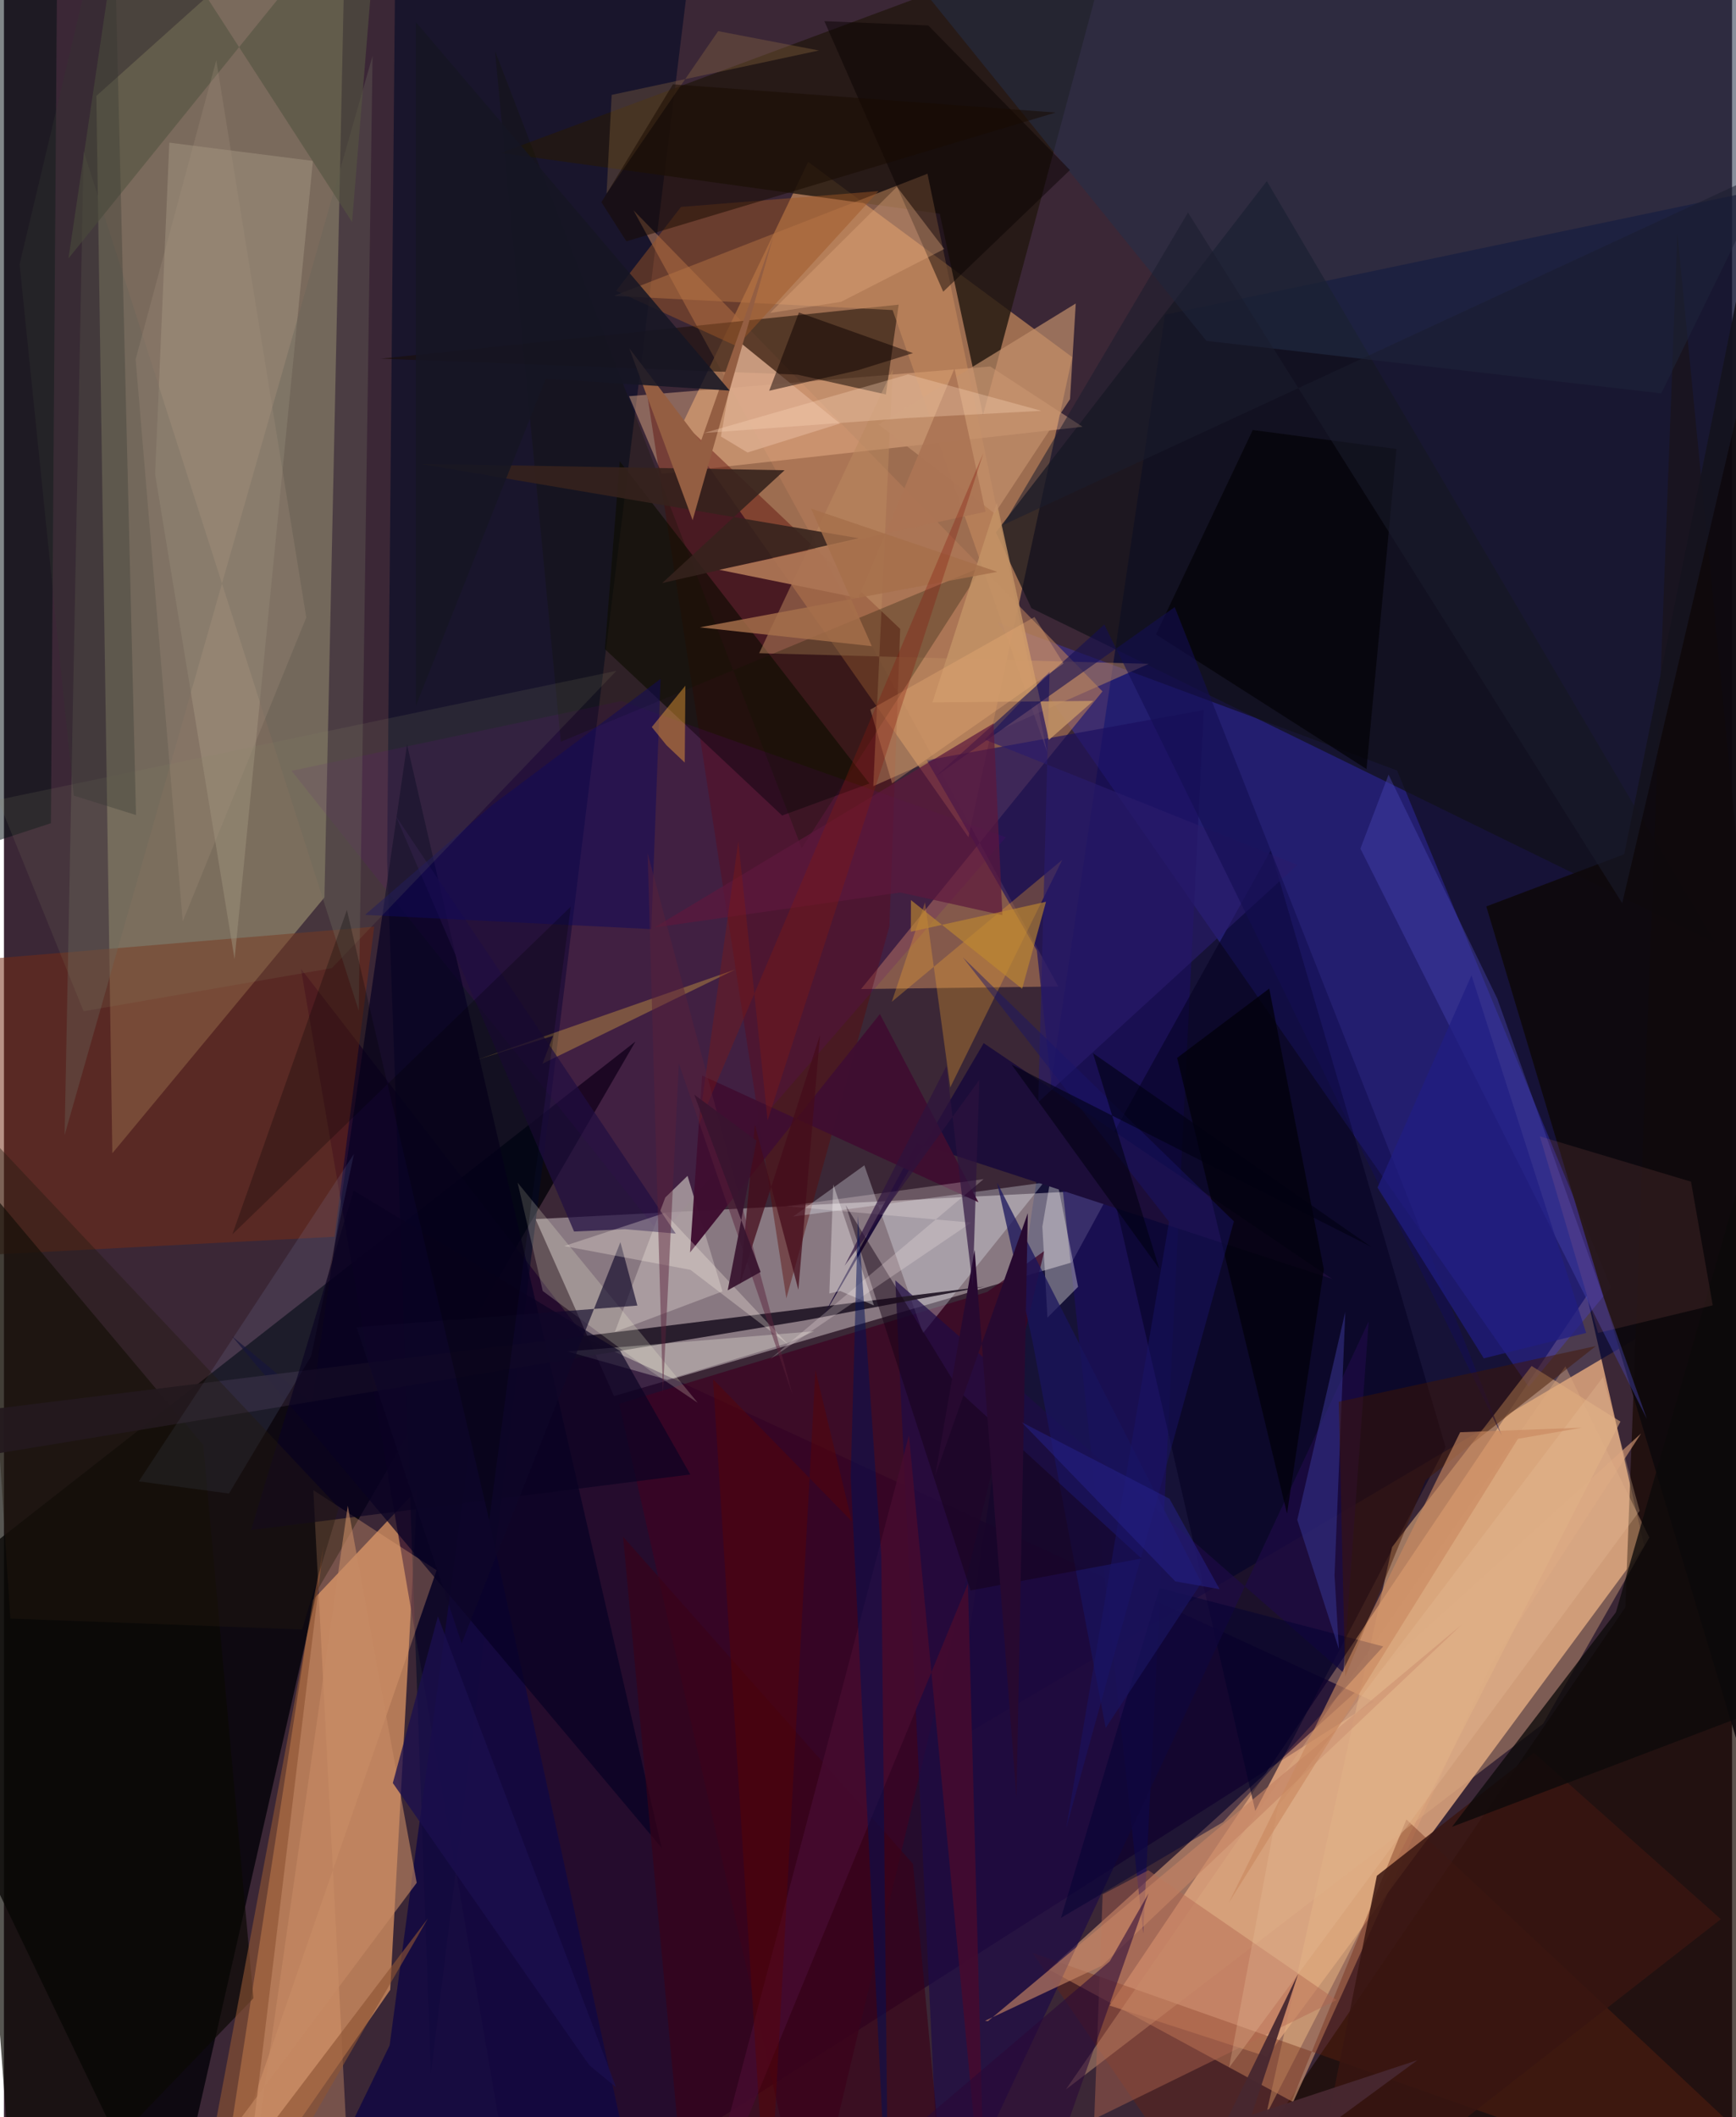 <svg xmlns="http://www.w3.org/2000/svg" width="228" height="278" viewBox="0 0 836 1024"><path fill="#3b2736" d="M0 0h836v1024H0z"/><path fill="#e3aa80" fill-opacity=".835" d="M793.495 747.665L765.76 626.62 534.877 970.023l76.08 24.708z"/><path fill="#a49776" fill-opacity=".596" d="M52.426 557.808L44.704 46.394 165.65-62l-10.613 496.054z"/><path fill="#ce8f5d" fill-opacity=".671" d="M466.576 404.924l-139.104-198.35L389.053 78.31l127.763 94.435z"/><path fill="#e59c66" fill-opacity=".702" d="M200.039 720.291l-50.86 53.774L101.211 1086l85.643-123.549z"/><path fill="#000537" fill-opacity=".62" d="M842.136 616.422L898 81.692l-336.325 70.502-102.438 690.199z"/><path fill="#fbf0f0" fill-opacity=".404" d="M257.163 589.634l37.97 85.597 221.457-64.635 19.18-35.267z"/><path fill="#030208" fill-opacity=".788" d="M-62 791.217L79.409 1086l72.105-316.657 154.007-265.631z"/><path fill="#1c002a" fill-opacity=".698" d="M249.806 1086L662.76 823.022 281.72 647.489l-138.04-178.91z"/><path fill="#463fff" fill-opacity=".278" d="M777.382 622.615L673.94 372.643l-193.445-71.791L737.66 670.746z"/><path fill="#000825" fill-opacity=".576" d="M189.672-62l142.924 39.94L206.55 1002.71l-21.188-586.74z"/><path fill="#170800" fill-opacity=".698" d="M809.55 113.118L898 1018.362 573.853 1086 784.38 777.416z"/><path fill="#d99b77" fill-opacity=".624" d="M505.49 952.612l286.477-259.254-72.592 111.99-95.707 211.341z"/><path fill="#b47a58" fill-opacity=".6" d="M414.631 478.373l116.805-143.967-226.87-232.665L510.064 477.14z"/><path fill="#231810" fill-opacity=".82" d="M452.708 103.357L240.38 73.96 537.279-36.46l-63.647 237.234z"/><path fill="#1b0e5f" fill-opacity=".659" d="M580.44 343.432l-29.286 591.73-51.47-475.446-53.232-92.009z"/><path fill="#752b14" fill-opacity=".514" d="M-62 468.345v141.403l221.915-11.576 19.205-149.974z"/><path fill="#111218" fill-opacity=".718" d="M497.065 294.163l-17.21-36.674L610.933 87.611 827.579 455.77z"/><path fill="#f2b990" fill-opacity=".435" d="M521.816 206.409l-44.66-29.153-174.774 14.372 15.894 37.495z"/><path fill="#1b0e06" fill-opacity=".545" d="M432.837 147.356l-250.539 26.106 201.524 7.736 42.823 9.58z"/><path fill="#5b0a09" fill-opacity=".431" d="M378.503 627.94l49.857-179.944 5.202-143.812-122.865-116.542z"/><path fill="#3c0423" fill-opacity=".737" d="M389.17 1084.41l-91.565-405.459 178.078-54.089 27.609-19.812z"/><path fill="#0b0904" fill-opacity=".686" d="M-34.533 543.009L96.432 698.916l24.247 267.58L5.615 1086z"/><path fill="#040020" fill-opacity=".561" d="M697.413 699.95L612.8 411.314l-80.87 145.467 73.419 319.144z"/><path fill="#0e090c" fill-opacity=".933" d="M783.854 413.154L879.951-62 867.64 939.589 717.116 438.413z"/><path fill="#a39481" fill-opacity=".506" d="M149.452 77.83l-37.885 386.093-38.448-234.569 6.876-160.36z"/><path fill="#e0ac7e" fill-opacity=".604" d="M739.03 660.685l42.98 26.887-171.41 335.366 60.937-274.688z"/><path fill="#0c0b00" fill-opacity=".62" d="M376.454 394.432l-85.747-80.5 7.2-90.832 120.781 155.84z"/><path fill="#f3f9ff" fill-opacity=".298" d="M444.575 644.874l58.399-72.885-121.213 16.428 34.47-24.781z"/><path fill="#d09261" fill-opacity=".467" d="M295.115 143.12l134.79 6.852 74.717 213.74-57.847-279.686z"/><path fill="#6b250f" fill-opacity=".373" d="M497.605 944.562L898 1086 678.46 880.007 594.552 1086z"/><path fill="#242f48" fill-opacity=".545" d="M801.751 190.245L897.784-5.948 447.101-1.724l134.64 166.582z"/><path fill="#bc895f" fill-opacity=".498" d="M553.814 321.082L420.562 380.23l9.405-201.595-64.62 137.284z"/><path fill="#1e0b46" fill-opacity=".69" d="M648.01 809.02l12.197-169.938L453.3 1082.028l-22.085-462.76z"/><path fill="#130941" fill-opacity=".878" d="M186.588 989.25l39.349-293.957L311.371 1086l-166.86-10.05z"/><path fill="#e6a274" fill-opacity=".345" d="M149.672 720.748L168.507 1086l-67.445-13.722 108.251-312.81z"/><path fill="#5f0081" fill-opacity=".169" d="M139.137 372.822l178.659 224.635 166.873-192.512-185.861-65.9z"/><path fill="#fdf7f4" fill-opacity=".357" d="M504.8 637.316l-2.443-44.022 5.34-31.25 11.928 60.346z"/><path fill="#666359" fill-opacity=".373" d="M178.322 27.028l-6.683 461.855L38.552 73.187 29.34 548.993z"/><path fill="#070123" fill-opacity=".694" d="M148.932 678.365l46.075-318.243L318.17 893.739 110.415 646.367z"/><path fill="#b0a3a5" fill-opacity=".824" d="M319.933 579.175l-24.392 65.052 52.06-19.626-16.907-55.881z"/><path fill="#231928" fill-opacity=".941" d="M-62 712.684l449.668-74.094 86.642-16.322L-62 688.508z"/><path fill="#000e11" fill-opacity=".494" d="M-31.244-62L-62 425.923l84.714-27.765L25.628-4.57z"/><path fill="#dda97f" fill-opacity=".408" d="M755.38 660.858l40.61 82.802-51.364 90.023-230.89 176.919z"/><path fill="#4745b1" fill-opacity=".431" d="M656.213 410.454l13.613-35.79 52.621 108.392 72.328 203.19z"/><path fill="#b2664f" fill-opacity=".443" d="M553.638 904.586l-22.118 11.64-4.066 108.656 117.242-57.51z"/><path fill="#010031" fill-opacity=".471" d="M511.366 927.598l78.436-46.331 77.468-84.941-108.223-28.249z"/><path fill="#ddad8f" fill-opacity=".827" d="M346.843 211.114l12.86 7.754 44.765-14.023-49.519-40.147z"/><path fill="#fbaa2e" fill-opacity=".294" d="M429.509 484.518l82.474-68.658-54.188 110.086-12.22-89.52z"/><path fill="#1c0d39" d="M395.43 638.223l46.25-85.361 200.901 65.71L473.968 504.54z"/><path fill="#f8c742" fill-opacity=".314" d="M228.849 512.587l36.82-11.604-5.116 13.473 93.23-45.543z"/><path fill="#291c6c" fill-opacity=".635" d="M474.556 357.723l151.179 60.597-125.383 114.756 5.51-208.27z"/><path fill="#040308" fill-opacity=".757" d="M659.163 371.953l-101.876-65.087 46.853-98.887 69.541 9.179z"/><path fill="#3a0217" fill-opacity=".631" d="M299.517 743.29l140.266 158.24 13.788 147.607-122.3 36.552z"/><path fill="#a1b7f9" fill-opacity=".11" d="M65.227 716.48l104.069-158.302-20.69 97.748-39.75 66.443z"/><path fill="#391511" fill-opacity=".855" d="M664.176 907.254L628.47 1086l202.104-157.763-90.437-80.504z"/><path fill="#3f0e30" fill-opacity=".976" d="M337.777 520.213l-5.874 85.565L423.76 490.46l47.675 91.027z"/><path fill="#111400" fill-opacity=".275" d="M269.388 358.777l204.165-84.764-87.64 136.214L237.545 24.59z"/><path fill="#0c0909" fill-opacity=".776" d="M779.82 779.814L898 368.556v439.946l-197.464 75.075z"/><path fill="#02000a" fill-opacity=".745" d="M567.544 511.672l53.165 220.395 17.811-118.133-26.407-135.805z"/><path fill="#fbfcdb" fill-opacity=".212" d="M248.485 572.023l87.131 106.452-22.874-15.424-52.09-38.643z"/><path fill="#19135c" fill-opacity=".741" d="M497.498 648.3l-17.04-76.3 98.828 193.544-46.307 70.224z"/><path fill="#080100" fill-opacity=".459" d="M454.387 141.086l-57.488-130.85 50.277 2.08 68.529 69.923z"/><path fill="#200d41" fill-opacity=".698" d="M300.4 594.517l24.592 2.124-135.415-201.96 86.228 200.964z"/><path fill="#c39266" fill-opacity=".847" d="M449.194 339.712l77.813-.698-21.518 18.865-25.183-114.8z"/><path fill="#555441" fill-opacity=".62" d="M31.23 124.942L182.26-62l-13.85 169.4L58.951-62z"/><path fill="#140015" fill-opacity=".471" d="M462.837 673.664l87.464 80.115-82.7 15.477-60.452-186.438z"/><path fill="#10095c" fill-opacity=".494" d="M236.144 389.413l-61.475 53.088 138.495 6.875 4.492-121.025z"/><path fill="#848466" fill-opacity=".153" d="M296.291 324.457L158.572 468.28 38.53 489.1-2.866 386.864z"/><path fill="#c28f6c" fill-opacity=".69" d="M515.731 193.055l2.776-46.268-95.384 58.545 56.175 43.032z"/><path fill="#fffeef" fill-opacity=".275" d="M272.57 653.642l48.276 13.69 58.424-17.764 12.728-5.69z"/><path fill="#8d5433" fill-opacity=".627" d="M93.382 1075.043l61.283-327.358L113.733 1086 205.1 927.885z"/><path fill="#36221d" fill-opacity=".882" d="M413.48 260.324l-95.033 21.681 59.197-54.566-176.521-3.112z"/><path fill="#450b2e" fill-opacity=".871" d="M466.333 765.957L474.949 1086l-37.146-391.843L334.396 1086z"/><path fill="#0a0322" fill-opacity=".659" d="M332.03 713.155l-33.851-59.651-129.008-77.667-49.672 164.217z"/><path fill="#343087" fill-opacity=".612" d="M643.704 761.944l5.195-127.43-23.227 100.579 20.131 62.486z"/><path fill="#9d5625" fill-opacity=".471" d="M423.095 92.433l-95.567 7.644-31.387 40.598 58.369 26.802z"/><path fill="#140e52" fill-opacity=".592" d="M532.319 302.057l192.354 392.469-158.29-400.9-115.435 81.72z"/><path fill="#feecea" fill-opacity=".243" d="M473.955 570.289l-103.31 87.074 97.238-66.018-89.531-7.941z"/><path fill="#1b1d2d" fill-opacity=".537" d="M572.795 102.794L782.868 436.84l84.657-360.957-384.143 178.015z"/><path fill="#401600" fill-opacity=".467" d="M645.723 677.987l124.42-26.957-82.452 64.976-38.844 94.878z"/><path fill="#c48364" fill-opacity=".643" d="M474.614 977.387l56.588-26.662 173.97-164.903-229.163 191.76z"/><path fill="#5d173d" fill-opacity=".702" d="M314.691 448.59l164.045-98.71 4.287 92.745-49.335-10.958z"/><path fill="#945e42" d="M333.156 251.592l-30.645-83.153 34.513 45.385 35.38-100.229z"/><path fill="#440b1b" fill-opacity=".733" d="M394.787 500.531l-38.752 120.714 7.248-77.24 21.029 79.807z"/><path fill="#270930" d="M469.582 604.542l20.248 265.016 5.483-282.812-44.82 126.964z"/><path fill="#e9bf9a" fill-opacity=".29" d="M616.28 873.748l157.307-207.715 17.699 64.714-198.625 269.318z"/><path fill="#5c0301" fill-opacity=".416" d="M343.03 667.077l67.152 68.77-17.623-73.21L369.586 1086z"/><path fill="#c68a65" fill-opacity=".6" d="M102.431 1040.787L115.188 1086l51.137-357.724 33.357 182.372z"/><path fill="#0e0000" fill-opacity=".49" d="M413.17 179.067l26.6-8.276-55.176-19.642-14.403 37.848z"/><path fill="#ca895f" fill-opacity=".631" d="M732.43 695.905l30.917-5.385-58.882 2.202-111.993 227.715z"/><path fill="#9a7445" fill-opacity=".314" d="M345.5 15.063l-53.983 78.63 2.475-47.797 100.28-21.478z"/><path fill="#fefbfa" fill-opacity=".349" d="M399.294 625.619l5.284-1.207 16.294 6.968-19.671-58.538z"/><path fill="#fd8881" fill-opacity=".11" d="M743.025 549.612l73.117 21.92 10.527 59.817-55.48 13.34z"/><path fill="#0e0729" fill-opacity=".643" d="M298.218 600.797l8.205 30.665-135.852 10.471 50.847 152.895z"/><path fill="#2a0837" fill-opacity=".565" d="M373.484 1086h120.4l59.854-170.271-18.763 32.862z"/><path fill="#19146b" fill-opacity=".455" d="M563.64 590.92l-99.723-127.844L595.013 590.72l-81.12 293.478z"/><path fill="#ac7455" fill-opacity=".937" d="M474.854 247.502l-128.795 28.095 67.315 13.65 46.464-111.028z"/><path fill="#333730" fill-opacity=".322" d="M63.89 394.215L52.723-62 7.556 127.813 33.76 384.808z"/><path fill="#eeae75" fill-opacity=".333" d="M512.575 320.943l-14.024-22.516-79.429 44.775 10.53 35.676z"/><path fill="#151523" fill-opacity=".855" d="M199.314 341.316l-.032-330.619 151.804 178.234-88.959-5.724z"/><path fill="#be8a30" fill-opacity=".635" d="M438.779 435.34l53.791 42.9 11.537-42.074-65.391 14.489z"/><path fill-opacity=".259" d="M234.741 735.196l39.482-296.677-163.727 158.488 55.411-156.89z"/><path fill="#fcf2e3" fill-opacity=".29" d="M332.1 614.178l47.38 36.222-59.863-63.723-48.598 15.999z"/><path fill="#201d83" fill-opacity=".698" d="M709.957 471.718l55.47 172.97-49.53 12.301-51.414-82.596z"/><path fill="#a66f4b" fill-opacity=".82" d="M419.845 312.531l-83.187-9.113 143.894-26.834-90.119-30.606z"/><path fill="#190a00" fill-opacity=".51" d="M508.78 54.422L323.636 40.778 289.053 97.8l12.065 18.922z"/><path fill="#e5ac82" fill-opacity=".349" d="M370.641 151.37l34.338-5.395 49.924-25.538-22.897-30.072z"/><path fill="#fcaa38" fill-opacity=".42" d="M320.532 360.463l8.814 8.363.314-37.2-16.26 20.03z"/><path fill="#241a11" fill-opacity=".4" d="M144.224 788.122l-141.14-5.283-15.563-238.783 174.457 185.213z"/><path fill="#2d123d" fill-opacity=".675" d="M455.962 515.572l-49.287 96.636 65.197-89.933-3.204 99.851z"/><path fill="#021055" fill-opacity=".51" d="M427.909 1086l-3.484-333.22-11.277-164.812-3.515 126.44z"/><path fill="#a6927f" fill-opacity=".255" d="M146.252 298.673L86.48 445.663l-22.777-271.93 39.011-144.607z"/><path fill="#871a0f" fill-opacity=".329" d="M336.133 544.032l19.136-137.19 14.159 135.05L473.82 219.098z"/><path fill="#5a2139" fill-opacity=".475" d="M381.468 674.527L326.493 514.33l-7.701 159.364-7.396-261.006z"/><path fill="#472730" fill-opacity=".949" d="M683.798 996.432L561.903 1086l64.19-131.288-22.525 68.19z"/><path fill="#fdd5b9" fill-opacity=".318" d="M338.602 209.44l98.834-28.348 64.474 17.604-65.664 3.536z"/><path fill="#27228c" fill-opacity=".502" d="M563.832 724.876l24.253 43.743-21.41-3.75-74.315-76.97z"/><path fill="#1b0f4e" fill-opacity=".761" d="M188.116 862.39l21.825-80.626 86.182 227.778-12.93-10.636z"/><path fill="#39142f" fill-opacity=".922" d="M366.054 615.202l-15.925 8.874 13.95-72.388-30.134-22.241z"/><path fill="#001" fill-opacity=".588" d="M558.895 613.603l-71.39-98.656 174.022 88.157-134.685-93.71z"/></svg>